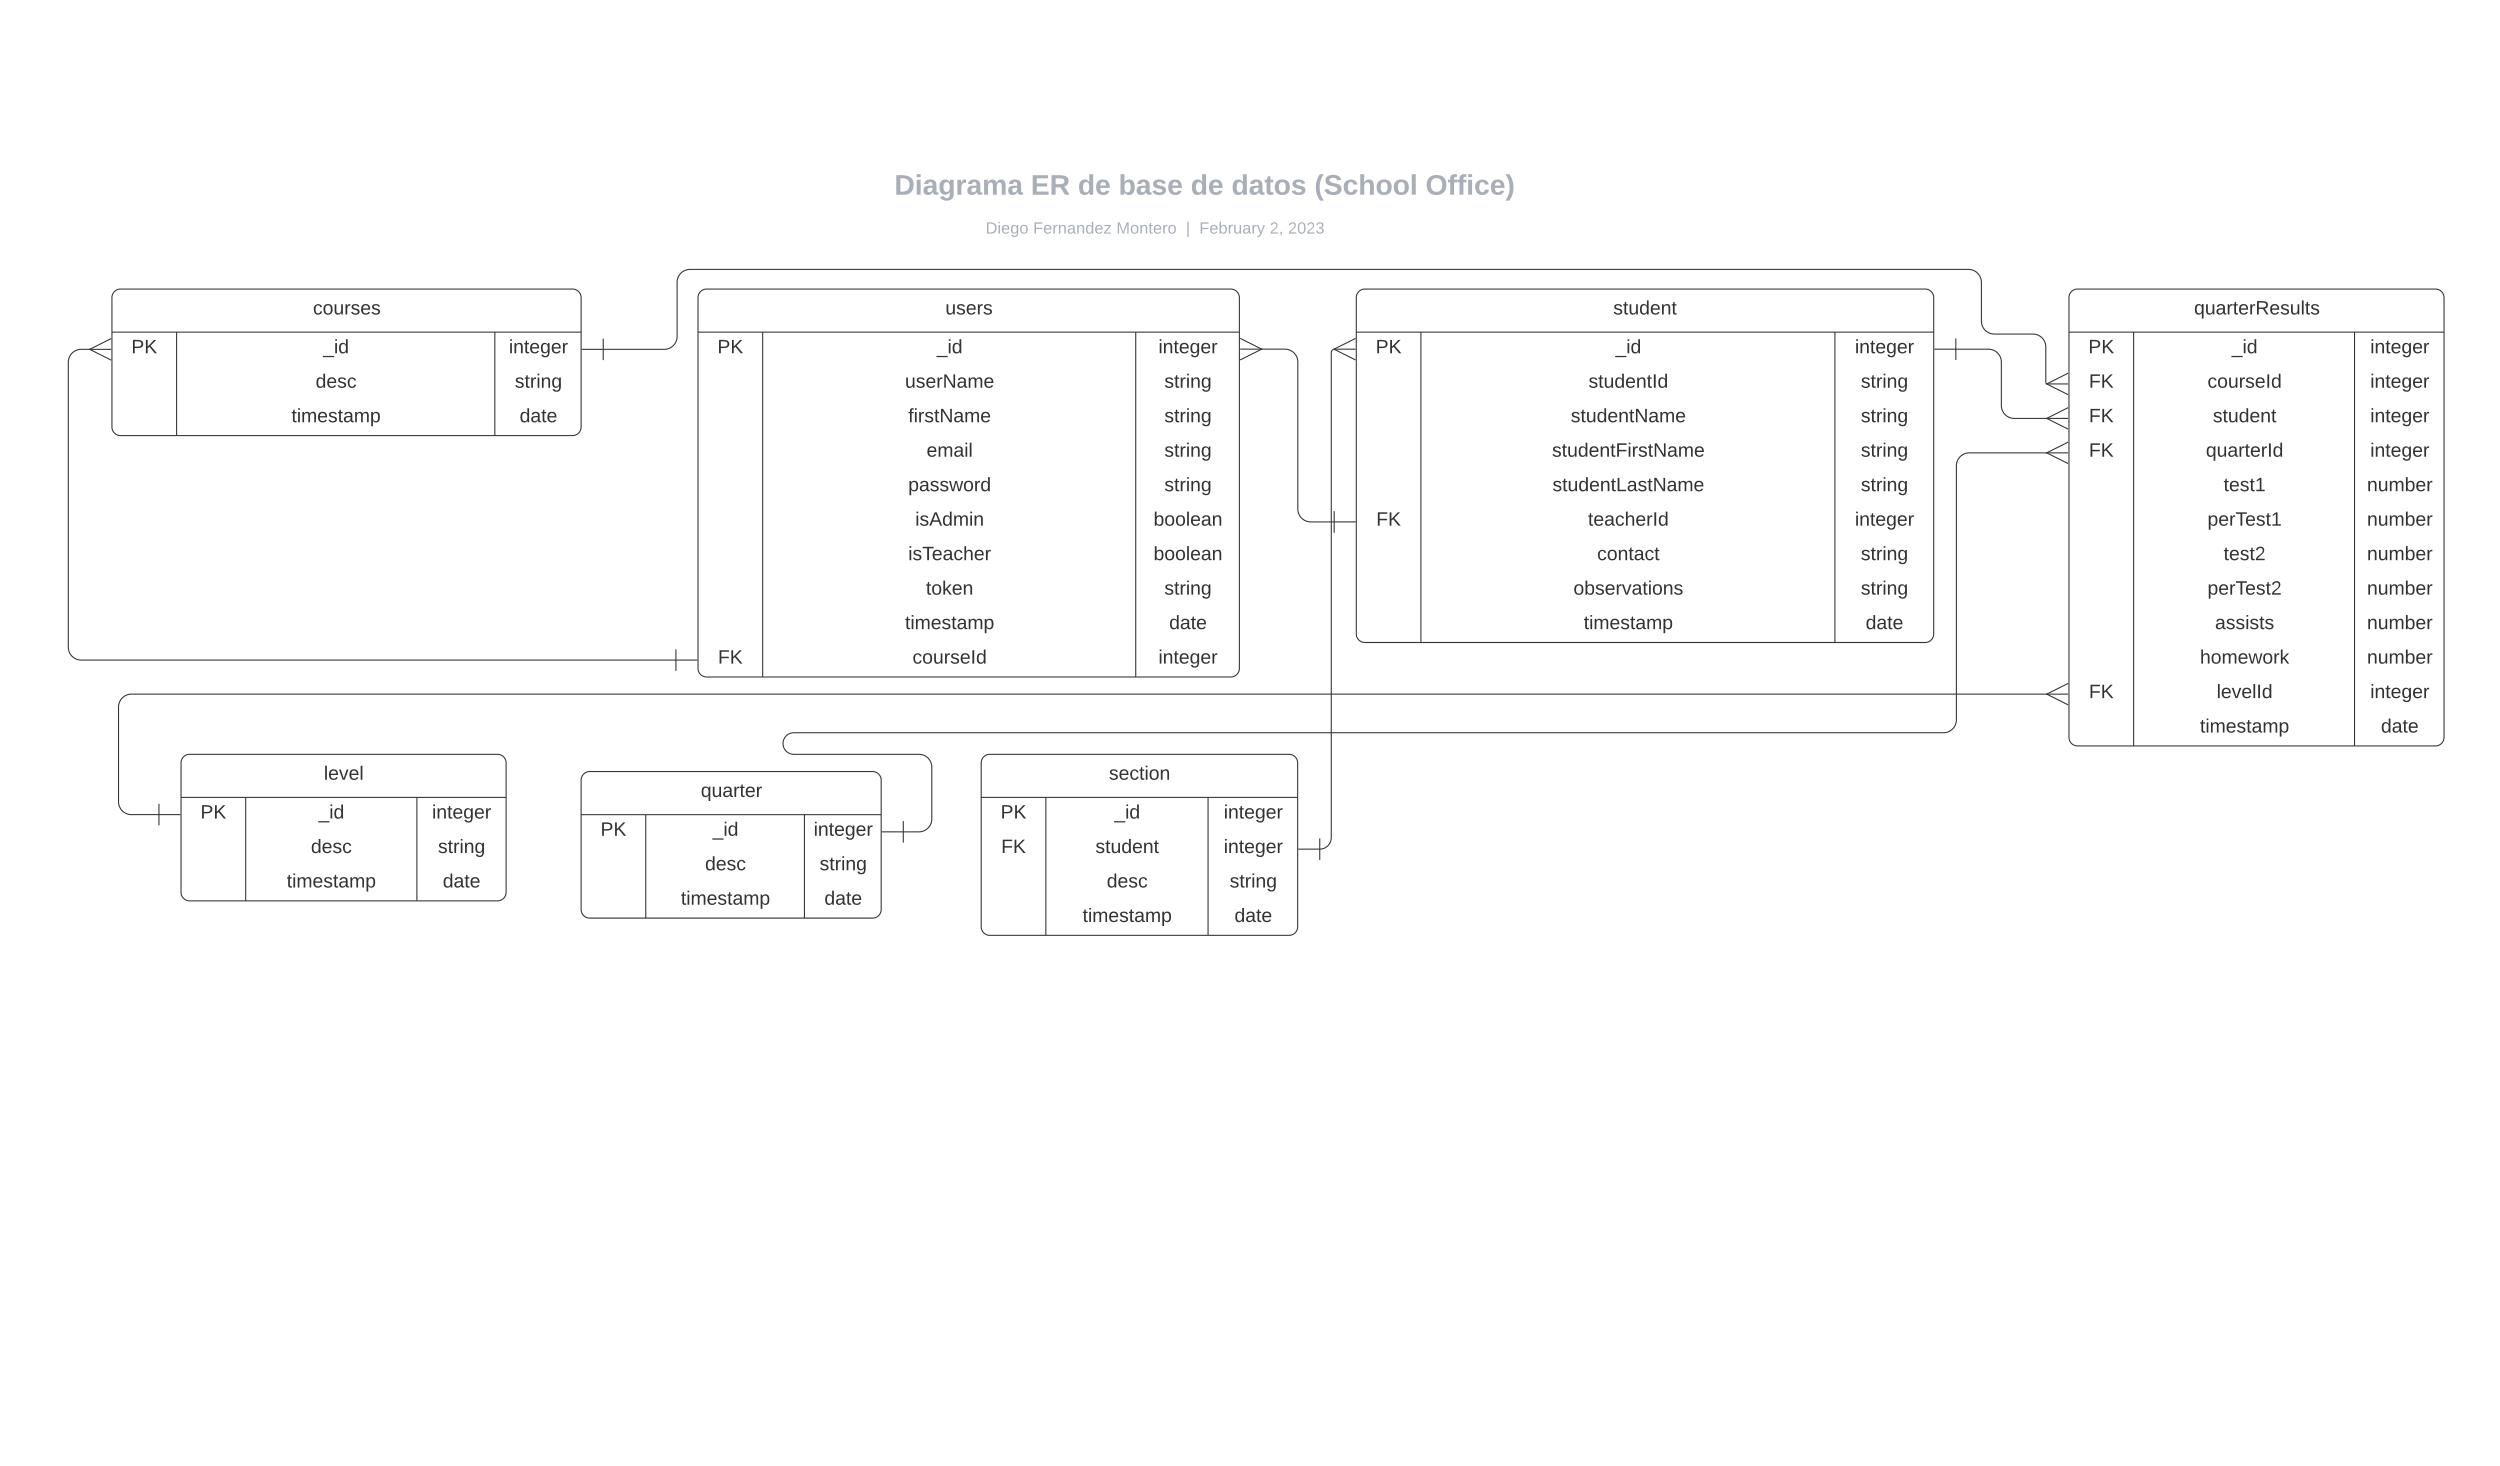 <svg xmlns="http://www.w3.org/2000/svg" xmlns:xlink="http://www.w3.org/1999/xlink" xmlns:lucid="lucid" width="2320" height="1360"><g transform="translate(0 0)" lucid:page-tab-id="0_0"><path d="M0 0h2320v1360H0z" fill="#fff"/><path d="M400.06 68a8 8 0 0 1 8-8H1820.1a8 8 0 0 1 8 8v220.38a8 8 0 0 1-8 8H408.05a8 8 0 0 1-8-8z" stroke="#000" stroke-opacity="0" stroke-width="2" fill="#fff" fill-opacity="0"/><use xlink:href="#a" transform="matrix(1,0,0,1,404.055,64) translate(425.948 116.689)"/><use xlink:href="#b" transform="matrix(1,0,0,1,404.055,64) translate(552.543 116.689)"/><use xlink:href="#c" transform="matrix(1,0,0,1,404.055,64) translate(596.174 116.689)"/><use xlink:href="#d" transform="matrix(1,0,0,1,404.055,64) translate(633.978 116.689)"/><use xlink:href="#c" transform="matrix(1,0,0,1,404.055,64) translate(700.917 116.689)"/><use xlink:href="#e" transform="matrix(1,0,0,1,404.055,64) translate(738.721 116.689)"/><use xlink:href="#f" transform="matrix(1,0,0,1,404.055,64) translate(815.712 116.689)"/><use xlink:href="#g" transform="matrix(1,0,0,1,404.055,64) translate(918.853 116.689)"/><path d="M353.65 168a8 8 0 0 1 8-8h1413.63a8 8 0 0 1 8 8v92.24a8 8 0 0 1-8 8H361.65a8 8 0 0 1-8-8z" stroke="#000" stroke-opacity="0" stroke-width="2" fill="#fff" fill-opacity="0"/><use xlink:href="#h" transform="matrix(1,0,0,1,357.646,164) translate(557.013 52.792)"/><use xlink:href="#i" transform="matrix(1,0,0,1,357.646,164) translate(601.117 52.792)"/><use xlink:href="#j" transform="matrix(1,0,0,1,357.646,164) translate(678.364 52.792)"/><use xlink:href="#k" transform="matrix(1,0,0,1,357.646,164) translate(742.863 52.792)"/><use xlink:href="#l" transform="matrix(1,0,0,1,357.646,164) translate(755.313 52.792)"/><use xlink:href="#m" transform="matrix(1,0,0,1,357.646,164) translate(820.619 52.792)"/><use xlink:href="#n" transform="matrix(1,0,0,1,357.646,164) translate(837.615 52.792)"/><path d="M647.76 276.24a8 8 0 0 1 8-8h486.38a8 8 0 0 1 8 8v344a8 8 0 0 1-8 8H655.76a8 8 0 0 1-8-8z" fill="#fff"/><path d="M647.76 276.24a8 8 0 0 1 8-8h486.38a8 8 0 0 1 8 8v344a8 8 0 0 1-8 8H655.76a8 8 0 0 1-8-8zM647.76 308.24h502.38M707.76 308.24v320M1053.96 308.24v320" stroke="#333" fill="none"/><use xlink:href="#o" transform="matrix(1,0,0,1,657.757,268.237) translate(219.525 23.6)"/><use xlink:href="#p" transform="matrix(1,0,0,1,652.757,310.737) translate(13 17.1)"/><use xlink:href="#q" transform="matrix(1,0,0,1,712.757,310.737) translate(156.525 17.1)"/><use xlink:href="#r" transform="matrix(1,0,0,1,1058.96,310.737) translate(16.05 17.1)"/><use xlink:href="#s" transform="matrix(1,0,0,1,712.757,342.737) translate(127.075 17.1)"/><use xlink:href="#t" transform="matrix(1,0,0,1,1058.96,342.737) translate(21.55 17.1)"/><use xlink:href="#u" transform="matrix(1,0,0,1,712.757,374.737) translate(130.1 17.1)"/><use xlink:href="#t" transform="matrix(1,0,0,1,1058.96,374.737) translate(21.55 17.1)"/><use xlink:href="#v" transform="matrix(1,0,0,1,712.757,406.737) translate(147.075 17.1)"/><use xlink:href="#t" transform="matrix(1,0,0,1,1058.96,406.737) translate(21.55 17.1)"/><use xlink:href="#w" transform="matrix(1,0,0,1,712.757,438.737) translate(130.05 17.1)"/><use xlink:href="#t" transform="matrix(1,0,0,1,1058.96,438.737) translate(21.55 17.1)"/><use xlink:href="#x" transform="matrix(1,0,0,1,712.757,470.737) translate(136.575 17.1)"/><use xlink:href="#y" transform="matrix(1,0,0,1,1058.96,470.737) translate(11.525 17.1)"/><use xlink:href="#z" transform="matrix(1,0,0,1,712.757,502.737) translate(130.075 17.1)"/><use xlink:href="#y" transform="matrix(1,0,0,1,1058.96,502.737) translate(11.525 17.1)"/><use xlink:href="#A" transform="matrix(1,0,0,1,712.757,534.737) translate(146.5 17.1)"/><use xlink:href="#t" transform="matrix(1,0,0,1,1058.96,534.737) translate(21.55 17.1)"/><use xlink:href="#B" transform="matrix(1,0,0,1,712.757,566.737) translate(127.075 17.1)"/><use xlink:href="#C" transform="matrix(1,0,0,1,1058.96,566.737) translate(26 17.1)"/><use xlink:href="#D" transform="matrix(1,0,0,1,652.757,598.737) translate(13.525 17.1)"/><use xlink:href="#E" transform="matrix(1,0,0,1,712.757,598.737) translate(134.025 17.1)"/><use xlink:href="#r" transform="matrix(1,0,0,1,1058.96,598.737) translate(16.05 17.1)"/><path d="M103.88 276.24a8 8 0 0 1 8-8h419.4a8 8 0 0 1 8 8v120a8 8 0 0 1-8 8h-419.4a8 8 0 0 1-8-8z" fill="#fff"/><path d="M103.88 276.24a8 8 0 0 1 8-8h419.4a8 8 0 0 1 8 8v120a8 8 0 0 1-8 8h-419.4a8 8 0 0 1-8-8zM103.88 308.24h435.4M163.88 308.24v96M459.2 308.24v96" stroke="#333" fill="none"/><use xlink:href="#F" transform="matrix(1,0,0,1,113.88,268.237) translate(176.525 23.6)"/><use xlink:href="#p" transform="matrix(1,0,0,1,108.88,310.737) translate(13 17.1)"/><use xlink:href="#q" transform="matrix(1,0,0,1,168.88,310.737) translate(131.025 17.1)"/><use xlink:href="#r" transform="matrix(1,0,0,1,464.198,310.737) translate(8.05 17.1)"/><use xlink:href="#G" transform="matrix(1,0,0,1,168.88,342.737) translate(124 17.1)"/><use xlink:href="#t" transform="matrix(1,0,0,1,464.198,342.737) translate(13.55 17.1)"/><use xlink:href="#B" transform="matrix(1,0,0,1,168.88,374.737) translate(101.575 17.1)"/><use xlink:href="#C" transform="matrix(1,0,0,1,464.198,374.737) translate(18 17.1)"/><path d="M627.26 612.56H75.38a12 12 0 0 1-12-12V336.2a12 12 0 0 1 12-12h8.6" stroke="#333" fill="none"/><path d="M627.26 602.56v20M647.26 612.56h-20" stroke="#333" fill="#fff"/><path d="M103.16 334.2l-20-10 20-10" stroke="#333" fill="#fff" fill-opacity="0"/><path d="M103.16 324.2h-20" stroke="#333" fill="#fff"/><path d="M1258.62 276.24a8 8 0 0 1 8-8h519.88a8 8 0 0 1 8 8v312a8 8 0 0 1-8 8h-519.88a8 8 0 0 1-8-8z" fill="#fff"/><path d="M1258.62 276.24a8 8 0 0 1 8-8h519.88a8 8 0 0 1 8 8v312a8 8 0 0 1-8 8h-519.88a8 8 0 0 1-8-8zM1258.62 308.24h535.88M1318.62 308.24v288M1702.8 308.24v288" stroke="#333" fill="none"/><use xlink:href="#H" transform="matrix(1,0,0,1,1268.619,268.237) translate(228.5 23.6)"/><use xlink:href="#p" transform="matrix(1,0,0,1,1263.619,310.737) translate(13 17.1)"/><use xlink:href="#q" transform="matrix(1,0,0,1,1323.619,310.737) translate(175.525 17.1)"/><use xlink:href="#r" transform="matrix(1,0,0,1,1707.813,310.737) translate(13.55 17.1)"/><use xlink:href="#I" transform="matrix(1,0,0,1,1323.619,342.737) translate(150.5 17.1)"/><use xlink:href="#t" transform="matrix(1,0,0,1,1707.813,342.737) translate(19.05 17.1)"/><use xlink:href="#J" transform="matrix(1,0,0,1,1323.619,374.737) translate(134.05 17.1)"/><use xlink:href="#t" transform="matrix(1,0,0,1,1707.813,374.737) translate(19.05 17.1)"/><use xlink:href="#K" transform="matrix(1,0,0,1,1323.619,406.737) translate(116.625 17.1)"/><use xlink:href="#t" transform="matrix(1,0,0,1,1707.813,406.737) translate(19.05 17.1)"/><use xlink:href="#L" transform="matrix(1,0,0,1,1323.619,438.737) translate(117.05 17.1)"/><use xlink:href="#t" transform="matrix(1,0,0,1,1707.813,438.737) translate(19.05 17.1)"/><use xlink:href="#D" transform="matrix(1,0,0,1,1263.619,470.737) translate(13.525 17.1)"/><use xlink:href="#M" transform="matrix(1,0,0,1,1323.619,470.737) translate(150.025 17.1)"/><use xlink:href="#r" transform="matrix(1,0,0,1,1707.813,470.737) translate(13.55 17.1)"/><use xlink:href="#N" transform="matrix(1,0,0,1,1323.619,502.737) translate(158.5 17.1)"/><use xlink:href="#t" transform="matrix(1,0,0,1,1707.813,502.737) translate(19.05 17.1)"/><use xlink:href="#O" transform="matrix(1,0,0,1,1323.619,534.737) translate(136.55 17.1)"/><use xlink:href="#t" transform="matrix(1,0,0,1,1707.813,534.737) translate(19.05 17.1)"/><use xlink:href="#B" transform="matrix(1,0,0,1,1323.619,566.737) translate(146.075 17.1)"/><use xlink:href="#C" transform="matrix(1,0,0,1,1707.813,566.737) translate(23.5 17.1)"/><path d="M1238.12 484.33h-21.74a12 12 0 0 1-12-12V336a12 12 0 0 0-12-12h-22.33" stroke="#333" fill="none"/><path d="M1238.12 474.33v20M1258.12 484.33h-20" stroke="#333" fill="#fff"/><path d="M1150.87 314l20 10-20 10" stroke="#333" fill="#fff" fill-opacity="0"/><path d="M1150.87 324h20" stroke="#333" fill="#fff"/><path d="M168 708a8 8 0 0 1 8-8h285.67a8 8 0 0 1 8 8v120a8 8 0 0 1-8 8H176a8 8 0 0 1-8-8z" fill="#fff"/><path d="M168 708a8 8 0 0 1 8-8h285.67a8 8 0 0 1 8 8v120a8 8 0 0 1-8 8H176a8 8 0 0 1-8-8zM168 740h301.67M228 740v96M386.88 740v96" stroke="#333" fill="none"/><use xlink:href="#P" transform="matrix(1,0,0,1,178.011,700) translate(122.55 23.6)"/><use xlink:href="#p" transform="matrix(1,0,0,1,173.011,742.5) translate(13 17.1)"/><use xlink:href="#q" transform="matrix(1,0,0,1,233.011,742.5) translate(62.525 17.1)"/><use xlink:href="#r" transform="matrix(1,0,0,1,391.88,742.5) translate(9.05 17.1)"/><use xlink:href="#G" transform="matrix(1,0,0,1,233.011,774.5) translate(55.5 17.1)"/><use xlink:href="#t" transform="matrix(1,0,0,1,391.88,774.5) translate(14.55 17.1)"/><use xlink:href="#B" transform="matrix(1,0,0,1,233.011,806.5) translate(33.075 17.1)"/><use xlink:href="#C" transform="matrix(1,0,0,1,391.88,806.5) translate(19 17.1)"/><path d="M539.28 724a8 8 0 0 1 8-8h262.46a8 8 0 0 1 8 8v120a8 8 0 0 1-8 8H547.28a8 8 0 0 1-8-8z" fill="#fff"/><path d="M539.28 724a8 8 0 0 1 8-8h262.46a8 8 0 0 1 8 8v120a8 8 0 0 1-8 8H547.28a8 8 0 0 1-8-8zM539.28 756h278.46M599.28 756v96M746.52 756v96" stroke="#333" fill="none"/><use xlink:href="#Q" transform="matrix(1,0,0,1,549.282,716) translate(101.05 23.6)"/><use xlink:href="#p" transform="matrix(1,0,0,1,544.282,758.5) translate(13 17.1)"/><use xlink:href="#q" transform="matrix(1,0,0,1,604.282,758.5) translate(57.025 17.1)"/><use xlink:href="#r" transform="matrix(1,0,0,1,751.519,758.5) translate(3.55 17.1)"/><use xlink:href="#G" transform="matrix(1,0,0,1,604.282,790.5) translate(50 17.1)"/><use xlink:href="#t" transform="matrix(1,0,0,1,751.519,790.5) translate(9.05 17.1)"/><use xlink:href="#B" transform="matrix(1,0,0,1,604.282,822.5) translate(27.575 17.1)"/><use xlink:href="#C" transform="matrix(1,0,0,1,751.519,822.5) translate(13.5 17.1)"/><path d="M1920 276.24a8 8 0 0 1 8-8h332.07a8 8 0 0 1 8 8v408a8 8 0 0 1-8 8H1928a8 8 0 0 1-8-8z" fill="#fff"/><path d="M1920 276.24a8 8 0 0 1 8-8h332.07a8 8 0 0 1 8 8v408a8 8 0 0 1-8 8H1928a8 8 0 0 1-8-8zM1920 308.24h348.07M1980 308.24v384M2185 308.24v384" stroke="#333" fill="none"/><use xlink:href="#R" transform="matrix(1,0,0,1,1930,268.237) translate(106.1 23.6)"/><use xlink:href="#p" transform="matrix(1,0,0,1,1925,310.737) translate(13 17.1)"/><use xlink:href="#q" transform="matrix(1,0,0,1,1985,310.737) translate(86.025 17.1)"/><use xlink:href="#r" transform="matrix(1,0,0,1,2190.015,310.737) translate(9.55 17.1)"/><use xlink:href="#D" transform="matrix(1,0,0,1,1925,342.737) translate(13.525 17.1)"/><use xlink:href="#E" transform="matrix(1,0,0,1,1985,342.737) translate(63.525 17.1)"/><use xlink:href="#r" transform="matrix(1,0,0,1,2190.015,342.737) translate(9.55 17.1)"/><use xlink:href="#D" transform="matrix(1,0,0,1,1925,374.737) translate(13.525 17.1)"/><use xlink:href="#H" transform="matrix(1,0,0,1,1985,374.737) translate(68.5 17.1)"/><use xlink:href="#r" transform="matrix(1,0,0,1,2190.015,374.737) translate(9.55 17.1)"/><use xlink:href="#D" transform="matrix(1,0,0,1,1925,406.737) translate(13.525 17.1)"/><use xlink:href="#S" transform="matrix(1,0,0,1,1985,406.737) translate(62.05 17.1)"/><use xlink:href="#r" transform="matrix(1,0,0,1,2190.015,406.737) translate(9.55 17.1)"/><use xlink:href="#T" transform="matrix(1,0,0,1,1985,438.737) translate(78.5 17.1)"/><use xlink:href="#U" transform="matrix(1,0,0,1,2190.015,438.737) translate(6.55 17.1)"/><use xlink:href="#V" transform="matrix(1,0,0,1,1985,470.737) translate(63.55 17.1)"/><use xlink:href="#U" transform="matrix(1,0,0,1,2190.015,470.737) translate(6.55 17.1)"/><use xlink:href="#W" transform="matrix(1,0,0,1,1985,502.737) translate(78.5 17.1)"/><use xlink:href="#U" transform="matrix(1,0,0,1,2190.015,502.737) translate(6.55 17.1)"/><use xlink:href="#X" transform="matrix(1,0,0,1,1985,534.737) translate(63.55 17.1)"/><use xlink:href="#U" transform="matrix(1,0,0,1,2190.015,534.737) translate(6.55 17.1)"/><use xlink:href="#Y" transform="matrix(1,0,0,1,1985,566.737) translate(70.525 17.1)"/><use xlink:href="#U" transform="matrix(1,0,0,1,2190.015,566.737) translate(6.55 17.1)"/><use xlink:href="#Z" transform="matrix(1,0,0,1,1985,598.737) translate(56.575 17.1)"/><use xlink:href="#U" transform="matrix(1,0,0,1,2190.015,598.737) translate(6.55 17.1)"/><use xlink:href="#D" transform="matrix(1,0,0,1,1925,630.737) translate(13.525 17.1)"/><use xlink:href="#aa" transform="matrix(1,0,0,1,1985,630.737) translate(72.05 17.1)"/><use xlink:href="#r" transform="matrix(1,0,0,1,2190.015,630.737) translate(9.55 17.1)"/><use xlink:href="#B" transform="matrix(1,0,0,1,1985,662.737) translate(56.575 17.1)"/><use xlink:href="#C" transform="matrix(1,0,0,1,2190.015,662.737) translate(19.5 17.1)"/><path d="M1815 324.04h30.25a12 12 0 0 1 12 12v40.24a12 12 0 0 0 12 12h30.84" stroke="#333" fill="none"/><path d="M1815 334.04v-20M1795 324.04h20" stroke="#333" fill="#fff"/><path d="M1919.28 398.28l-20-10 20-10" stroke="#333" fill="#fff" fill-opacity="0"/><path d="M1919.28 388.28h-20" stroke="#333" fill="#fff"/><path d="M1900.1 644.16H122a12 12 0 0 0-12 12v87.8a12 12 0 0 0 12 12h25.5" stroke="#333" fill="none"/><path d="M1919.28 654.16l-20-10 20-10" stroke="#333" fill="#fff" fill-opacity="0"/><path d="M1919.28 644.16h-20M147.5 745.96v20M167.5 755.96h-20" stroke="#333" fill="#fff"/><path d="M1900.1 420.26h-72.57a12 12 0 0 0-12 12V668a12 12 0 0 1-12 12H736.66a10 10 0 0 0-10 10 10 10 0 0 0 10 10h116.06a12 12 0 0 1 12 12v47.96a12 12 0 0 1-12 12h-14.5" stroke="#333" fill="none"/><path d="M1919.28 430.26l-20-10 20-10" stroke="#333" fill="#fff" fill-opacity="0"/><path d="M1919.28 420.26h-20M838.24 781.96v-20M818.24 771.96h20" stroke="#333" fill="#fff"/><path d="M1900.1 356.3a1.6 1.6 0 0 1-1.6-1.6V322a12 12 0 0 0-12-12h-35.77a12 12 0 0 1-12-12v-36a12 12 0 0 0-12-12H640.36a12 12 0 0 0-12 12v50.2a12 12 0 0 1-12 12h-56.58" stroke="#333" fill="none"/><path d="M1919.28 366.3l-20-10 20-10" stroke="#333" fill="#fff" fill-opacity="0"/><path d="M1919.28 356.3h-20M559.78 334.2v-20M539.78 324.2h20" stroke="#333" fill="#fff"/><path d="M910.55 708a8 8 0 0 1 8-8h277.68a8 8 0 0 1 8 8v152a8 8 0 0 1-8 8H918.55a8 8 0 0 1-8-8z" fill="#fff"/><path d="M910.55 708a8 8 0 0 1 8-8h277.68a8 8 0 0 1 8 8v152a8 8 0 0 1-8 8H918.55a8 8 0 0 1-8-8zM910.55 740h293.68M970.55 740v128M1121.08 740v128" stroke="#333" fill="none"/><use xlink:href="#ab" transform="matrix(1,0,0,1,920.552,700) translate(108.525 23.6)"/><use xlink:href="#p" transform="matrix(1,0,0,1,915.552,742.5) translate(13 17.1)"/><use xlink:href="#q" transform="matrix(1,0,0,1,975.552,742.5) translate(58.525 17.1)"/><use xlink:href="#r" transform="matrix(1,0,0,1,1126.083,742.5) translate(9.55 17.1)"/><g><use xlink:href="#D" transform="matrix(1,0,0,1,915.552,774.5) translate(13.525 17.1)"/></g><g><use xlink:href="#H" transform="matrix(1,0,0,1,975.552,774.5) translate(41 17.1)"/></g><g><use xlink:href="#r" transform="matrix(1,0,0,1,1126.083,774.5) translate(9.55 17.1)"/></g><g><use xlink:href="#G" transform="matrix(1,0,0,1,975.552,806.5) translate(51.5 17.1)"/></g><g><use xlink:href="#t" transform="matrix(1,0,0,1,1126.083,806.5) translate(15.05 17.1)"/></g><g><use xlink:href="#B" transform="matrix(1,0,0,1,975.552,838.5) translate(29.075 17.1)"/></g><g><use xlink:href="#C" transform="matrix(1,0,0,1,1126.083,838.5) translate(19.5 17.1)"/></g><path d="M1224.73 788a10.7 10.7 0 0 0 10.68-10.67v-450a3.3 3.3 0 0 1 3.3-3.3" stroke="#333" fill="none"/><path d="M1224.73 798v-20M1204.73 788h20" stroke="#333" fill="#fff"/><path d="M1257.9 334.04l-20-10 20-10" stroke="#333" fill="#fff" fill-opacity="0"/><path d="M1257.9 324.04h-20" stroke="#333" fill="#fff"/><defs><path fill="#a9afb8" d="M24-248c120-7 223 5 221 122C244-46 201 0 124 0H24v-248zM76-40c74 7 117-18 117-86 0-67-45-88-117-82v168" id="ac"/><path fill="#a9afb8" d="M25-224v-37h50v37H25zM25 0v-190h50V0H25" id="ad"/><path fill="#a9afb8" d="M133-34C117-15 103 5 69 4 32 3 11-16 11-54c-1-60 55-63 116-61 1-26-3-47-28-47-18 1-26 9-28 27l-52-2c7-38 36-58 82-57s74 22 75 68l1 82c-1 14 12 18 25 15v27c-30 8-71 5-69-32zm-48 3c29 0 43-24 42-57-32 0-66-3-65 30 0 17 8 27 23 27" id="ae"/><path fill="#a9afb8" d="M195-6C206 82 75 100 31 46c-4-6-6-13-8-21l49-6c3 16 16 24 34 25 40 0 42-37 40-79-11 22-30 35-61 35-53 0-70-43-70-97 0-56 18-96 73-97 30 0 46 14 59 34l2-30h47zm-90-29c32 0 41-27 41-63 0-35-9-62-40-62-32 0-39 29-40 63 0 36 9 62 39 62" id="af"/><path fill="#a9afb8" d="M135-150c-39-12-60 13-60 57V0H25l-1-190h47c2 13-1 29 3 40 6-28 27-53 61-41v41" id="ag"/><path fill="#a9afb8" d="M220-157c-53 9-28 100-34 157h-49v-107c1-27-5-49-29-50C55-147 81-57 75 0H25l-1-190h47c2 12-1 28 3 38 10-53 101-56 108 0 13-22 24-43 59-42 82 1 51 116 57 194h-49v-107c-1-25-5-48-29-50" id="ah"/><g id="a"><use transform="matrix(0.073,0,0,0.073,0,0)" xlink:href="#ac"/><use transform="matrix(0.073,0,0,0.073,18.865,0)" xlink:href="#ad"/><use transform="matrix(0.073,0,0,0.073,26.149,0)" xlink:href="#ae"/><use transform="matrix(0.073,0,0,0.073,40.717,0)" xlink:href="#af"/><use transform="matrix(0.073,0,0,0.073,56.669,0)" xlink:href="#ag"/><use transform="matrix(0.073,0,0,0.073,66.867,0)" xlink:href="#ae"/><use transform="matrix(0.073,0,0,0.073,81.435,0)" xlink:href="#ah"/><use transform="matrix(0.073,0,0,0.073,104.743,0)" xlink:href="#ae"/></g><path fill="#a9afb8" d="M24 0v-248h195v40H76v63h132v40H76v65h150V0H24" id="ai"/><path fill="#a9afb8" d="M240-174c0 40-23 61-54 70L253 0h-59l-57-94H76V0H24v-248c93 4 217-23 216 74zM76-134c48-2 112 12 112-38 0-48-66-32-112-35v73" id="aj"/><g id="b"><use transform="matrix(0.073,0,0,0.073,0,0)" xlink:href="#ai"/><use transform="matrix(0.073,0,0,0.073,17.481,0)" xlink:href="#aj"/></g><path fill="#a9afb8" d="M88-194c31-1 46 15 58 34l-1-101h50l1 261h-48c-2-10 0-23-3-31C134-8 116 4 84 4 32 4 16-41 15-95c0-56 19-97 73-99zm17 164c33 0 40-30 41-66 1-37-9-64-41-64s-38 30-39 65c0 43 13 65 39 65" id="ak"/><path fill="#a9afb8" d="M185-48c-13 30-37 53-82 52C43 2 14-33 14-96s30-98 90-98c62 0 83 45 84 108H66c0 31 8 55 39 56 18 0 30-7 34-22zm-45-69c5-46-57-63-70-21-2 6-4 13-4 21h74" id="al"/><g id="c"><use transform="matrix(0.073,0,0,0.073,0,0)" xlink:href="#ak"/><use transform="matrix(0.073,0,0,0.073,15.952,0)" xlink:href="#al"/></g><path fill="#a9afb8" d="M135-194c52 0 70 43 70 98 0 56-19 99-73 100-30 1-46-15-58-35L72 0H24l1-261h50v104c11-23 29-37 60-37zM114-30c31 0 40-27 40-66 0-37-7-63-39-63s-41 28-41 65c0 36 8 64 40 64" id="am"/><path fill="#a9afb8" d="M137-138c1-29-70-34-71-4 15 46 118 7 119 86 1 83-164 76-172 9l43-7c4 19 20 25 44 25 33 8 57-30 24-41C81-84 22-81 20-136c-2-80 154-74 161-7" id="an"/><g id="d"><use transform="matrix(0.073,0,0,0.073,0,0)" xlink:href="#am"/><use transform="matrix(0.073,0,0,0.073,15.952,0)" xlink:href="#ae"/><use transform="matrix(0.073,0,0,0.073,30.52,0)" xlink:href="#an"/><use transform="matrix(0.073,0,0,0.073,45.088,0)" xlink:href="#al"/></g><path fill="#a9afb8" d="M115-3C79 11 28 4 28-45v-112H4v-33h27l15-45h31v45h36v33H77v99c-1 23 16 31 38 25v30" id="ao"/><path fill="#a9afb8" d="M110-194c64 0 96 36 96 99 0 64-35 99-97 99-61 0-95-36-95-99 0-62 34-99 96-99zm-1 164c35 0 45-28 45-65 0-40-10-65-43-65-34 0-45 26-45 65 0 36 10 65 43 65" id="ap"/><g id="e"><use transform="matrix(0.073,0,0,0.073,0,0)" xlink:href="#ak"/><use transform="matrix(0.073,0,0,0.073,15.952,0)" xlink:href="#ae"/><use transform="matrix(0.073,0,0,0.073,30.52,0)" xlink:href="#ao"/><use transform="matrix(0.073,0,0,0.073,39.188,0)" xlink:href="#ap"/><use transform="matrix(0.073,0,0,0.073,55.14,0)" xlink:href="#an"/></g><path fill="#a9afb8" d="M67-93c0 74 22 123 53 168H70C40 30 18-18 18-93s22-123 52-168h50c-32 44-53 94-53 168" id="aq"/><path fill="#a9afb8" d="M169-182c-1-43-94-46-97-3 18 66 151 10 154 114 3 95-165 93-204 36-6-8-10-19-12-30l50-8c3 46 112 56 116 5-17-69-150-10-154-114-4-87 153-88 188-35 5 8 8 18 10 28" id="ar"/><path fill="#a9afb8" d="M190-63c-7 42-38 67-86 67-59 0-84-38-90-98-12-110 154-137 174-36l-49 2c-2-19-15-32-35-32-30 0-35 28-38 64-6 74 65 87 74 30" id="as"/><path fill="#a9afb8" d="M114-157C55-157 80-60 75 0H25v-261h50l-1 109c12-26 28-41 61-42 86-1 58 113 63 194h-50c-7-57 23-157-34-157" id="at"/><path fill="#a9afb8" d="M25 0v-261h50V0H25" id="au"/><g id="f"><use transform="matrix(0.073,0,0,0.073,0,0)" xlink:href="#aq"/><use transform="matrix(0.073,0,0,0.073,8.668,0)" xlink:href="#ar"/><use transform="matrix(0.073,0,0,0.073,26.149,0)" xlink:href="#as"/><use transform="matrix(0.073,0,0,0.073,40.717,0)" xlink:href="#at"/><use transform="matrix(0.073,0,0,0.073,56.669,0)" xlink:href="#ap"/><use transform="matrix(0.073,0,0,0.073,72.621,0)" xlink:href="#ap"/><use transform="matrix(0.073,0,0,0.073,88.573,0)" xlink:href="#au"/></g><path fill="#a9afb8" d="M140-251c80 0 125 45 125 126S219 4 139 4C58 4 15-44 15-125s44-126 125-126zm-1 214c52 0 73-35 73-88 0-50-21-86-72-86-52 0-73 35-73 86s22 88 72 88" id="av"/><path fill="#a9afb8" d="M121-226c-27-7-43 5-38 36h38v33H83V0H34v-157H6v-33h28c-9-59 32-81 87-68v32" id="aw"/><path fill="#a9afb8" d="M102-93c0 74-22 123-52 168H0C30 29 54-18 53-93c0-74-22-123-53-168h50c30 45 52 94 52 168" id="ax"/><g id="g"><use transform="matrix(0.073,0,0,0.073,0,0)" xlink:href="#av"/><use transform="matrix(0.073,0,0,0.073,20.395,0)" xlink:href="#aw"/><use transform="matrix(0.073,0,0,0.073,29.063,0)" xlink:href="#aw"/><use transform="matrix(0.073,0,0,0.073,37.731,0)" xlink:href="#ad"/><use transform="matrix(0.073,0,0,0.073,45.015,0)" xlink:href="#as"/><use transform="matrix(0.073,0,0,0.073,59.583,0)" xlink:href="#al"/><use transform="matrix(0.073,0,0,0.073,74.151,0)" xlink:href="#ax"/></g><path fill="#a9afb8" d="M30-248c118-7 216 8 213 122C240-48 200 0 122 0H30v-248zM63-27c89 8 146-16 146-99s-60-101-146-95v194" id="ay"/><path fill="#a9afb8" d="M24-231v-30h32v30H24zM24 0v-190h32V0H24" id="az"/><path fill="#a9afb8" d="M100-194c63 0 86 42 84 106H49c0 40 14 67 53 68 26 1 43-12 49-29l28 8c-11 28-37 45-77 45C44 4 14-33 15-96c1-61 26-98 85-98zm52 81c6-60-76-77-97-28-3 7-6 17-6 28h103" id="aA"/><path fill="#a9afb8" d="M177-190C167-65 218 103 67 71c-23-6-38-20-44-43l32-5c15 47 100 32 89-28v-30C133-14 115 1 83 1 29 1 15-40 15-95c0-56 16-97 71-98 29-1 48 16 59 35 1-10 0-23 2-32h30zM94-22c36 0 50-32 50-73 0-42-14-75-50-75-39 0-46 34-46 75s6 73 46 73" id="aB"/><path fill="#a9afb8" d="M100-194c62-1 85 37 85 99 1 63-27 99-86 99S16-35 15-95c0-66 28-99 85-99zM99-20c44 1 53-31 53-75 0-43-8-75-51-75s-53 32-53 75 10 74 51 75" id="aC"/><g id="h"><use transform="matrix(0.042,0,0,0.042,0,0)" xlink:href="#ay"/><use transform="matrix(0.042,0,0,0.042,11.005,0)" xlink:href="#az"/><use transform="matrix(0.042,0,0,0.042,14.362,0)" xlink:href="#aA"/><use transform="matrix(0.042,0,0,0.042,22.859,0)" xlink:href="#aB"/><use transform="matrix(0.042,0,0,0.042,31.357,0)" xlink:href="#aC"/></g><path fill="#a9afb8" d="M63-220v92h138v28H63V0H30v-248h175v28H63" id="aD"/><path fill="#a9afb8" d="M114-163C36-179 61-72 57 0H25l-1-190h30c1 12-1 29 2 39 6-27 23-49 58-41v29" id="aE"/><path fill="#a9afb8" d="M117-194c89-4 53 116 60 194h-32v-121c0-31-8-49-39-48C34-167 62-67 57 0H25l-1-190h30c1 10-1 24 2 32 11-22 29-35 61-36" id="aF"/><path fill="#a9afb8" d="M141-36C126-15 110 5 73 4 37 3 15-17 15-53c-1-64 63-63 125-63 3-35-9-54-41-54-24 1-41 7-42 31l-33-3c5-37 33-52 76-52 45 0 72 20 72 64v82c-1 20 7 32 28 27v20c-31 9-61-2-59-35zM48-53c0 20 12 33 32 33 41-3 63-29 60-74-43 2-92-5-92 41" id="aG"/><path fill="#a9afb8" d="M85-194c31 0 48 13 60 33l-1-100h32l1 261h-30c-2-10 0-23-3-31C134-8 116 4 85 4 32 4 16-35 15-94c0-66 23-100 70-100zm9 24c-40 0-46 34-46 75 0 40 6 74 45 74 42 0 51-32 51-76 0-42-9-74-50-73" id="aH"/><path fill="#a9afb8" d="M9 0v-24l116-142H16v-24h144v24L44-24h123V0H9" id="aI"/><g id="i"><use transform="matrix(0.042,0,0,0.042,0,0)" xlink:href="#aD"/><use transform="matrix(0.042,0,0,0.042,9.305,0)" xlink:href="#aA"/><use transform="matrix(0.042,0,0,0.042,17.803,0)" xlink:href="#aE"/><use transform="matrix(0.042,0,0,0.042,22.859,0)" xlink:href="#aF"/><use transform="matrix(0.042,0,0,0.042,31.357,0)" xlink:href="#aG"/><use transform="matrix(0.042,0,0,0.042,39.855,0)" xlink:href="#aF"/><use transform="matrix(0.042,0,0,0.042,48.353,0)" xlink:href="#aH"/><use transform="matrix(0.042,0,0,0.042,56.851,0)" xlink:href="#aA"/><use transform="matrix(0.042,0,0,0.042,65.349,0)" xlink:href="#aI"/></g><path fill="#a9afb8" d="M240 0l2-218c-23 76-54 145-80 218h-23L58-218 59 0H30v-248h44l77 211c21-75 51-140 76-211h43V0h-30" id="aJ"/><path fill="#a9afb8" d="M59-47c-2 24 18 29 38 22v24C64 9 27 4 27-40v-127H5v-23h24l9-43h21v43h35v23H59v120" id="aK"/><g id="j"><use transform="matrix(0.042,0,0,0.042,0,0)" xlink:href="#aJ"/><use transform="matrix(0.042,0,0,0.042,12.704,0)" xlink:href="#aC"/><use transform="matrix(0.042,0,0,0.042,21.202,0)" xlink:href="#aF"/><use transform="matrix(0.042,0,0,0.042,29.7,0)" xlink:href="#aK"/><use transform="matrix(0.042,0,0,0.042,33.949,0)" xlink:href="#aA"/><use transform="matrix(0.042,0,0,0.042,42.447,0)" xlink:href="#aE"/><use transform="matrix(0.042,0,0,0.042,47.503,0)" xlink:href="#aC"/></g><path fill="#a9afb8" d="M32 76v-337h29V76H32" id="aL"/><use transform="matrix(0.042,0,0,0.042,0,0)" xlink:href="#aL" id="k"/><path fill="#a9afb8" d="M115-194c53 0 69 39 70 98 0 66-23 100-70 100C84 3 66-7 56-30L54 0H23l1-261h32v101c10-23 28-34 59-34zm-8 174c40 0 45-34 45-75 0-40-5-75-45-74-42 0-51 32-51 76 0 43 10 73 51 73" id="aM"/><path fill="#a9afb8" d="M84 4C-5 8 30-112 23-190h32v120c0 31 7 50 39 49 72-2 45-101 50-169h31l1 190h-30c-1-10 1-25-2-33-11 22-28 36-60 37" id="aN"/><path fill="#a9afb8" d="M179-190L93 31C79 59 56 82 12 73V49c39 6 53-20 64-50L1-190h34L92-34l54-156h33" id="aO"/><g id="l"><use transform="matrix(0.042,0,0,0.042,0,0)" xlink:href="#aD"/><use transform="matrix(0.042,0,0,0.042,9.305,0)" xlink:href="#aA"/><use transform="matrix(0.042,0,0,0.042,17.803,0)" xlink:href="#aM"/><use transform="matrix(0.042,0,0,0.042,26.301,0)" xlink:href="#aE"/><use transform="matrix(0.042,0,0,0.042,31.357,0)" xlink:href="#aN"/><use transform="matrix(0.042,0,0,0.042,39.855,0)" xlink:href="#aG"/><use transform="matrix(0.042,0,0,0.042,48.353,0)" xlink:href="#aE"/><use transform="matrix(0.042,0,0,0.042,53.41,0)" xlink:href="#aO"/></g><path fill="#a9afb8" d="M101-251c82-7 93 87 43 132L82-64C71-53 59-42 53-27h129V0H18c2-99 128-94 128-182 0-28-16-43-45-43s-46 15-49 41l-32-3c6-41 34-60 81-64" id="aP"/><path fill="#a9afb8" d="M68-38c1 34 0 65-14 84H32c9-13 17-26 17-46H33v-38h35" id="aQ"/><g id="m"><use transform="matrix(0.042,0,0,0.042,0,0)" xlink:href="#aP"/><use transform="matrix(0.042,0,0,0.042,8.498,0)" xlink:href="#aQ"/></g><path fill="#a9afb8" d="M101-251c68 0 85 55 85 127S166 4 100 4C33 4 14-52 14-124c0-73 17-127 87-127zm-1 229c47 0 54-49 54-102s-4-102-53-102c-51 0-55 48-55 102 0 53 5 102 54 102" id="aR"/><path fill="#a9afb8" d="M126-127c33 6 58 20 58 59 0 88-139 92-164 29-3-8-5-16-6-25l32-3c6 27 21 44 54 44 32 0 52-15 52-46 0-38-36-46-79-43v-28c39 1 72-4 72-42 0-27-17-43-46-43-28 0-47 15-49 41l-32-3c6-42 35-63 81-64 48-1 79 21 79 65 0 36-21 52-52 59" id="aS"/><g id="n"><use transform="matrix(0.042,0,0,0.042,0,0)" xlink:href="#aP"/><use transform="matrix(0.042,0,0,0.042,8.498,0)" xlink:href="#aR"/><use transform="matrix(0.042,0,0,0.042,16.996,0)" xlink:href="#aP"/><use transform="matrix(0.042,0,0,0.042,25.494,0)" xlink:href="#aS"/></g><path fill="#333" d="M84 4C-5 8 30-112 23-190h32v120c0 31 7 50 39 49 72-2 45-101 50-169h31l1 190h-30c-1-10 1-25-2-33-11 22-28 36-60 37" id="aT"/><path fill="#333" d="M135-143c-3-34-86-38-87 0 15 53 115 12 119 90S17 21 10-45l28-5c4 36 97 45 98 0-10-56-113-15-118-90-4-57 82-63 122-42 12 7 21 19 24 35" id="aU"/><path fill="#333" d="M100-194c63 0 86 42 84 106H49c0 40 14 67 53 68 26 1 43-12 49-29l28 8c-11 28-37 45-77 45C44 4 14-33 15-96c1-61 26-98 85-98zm52 81c6-60-76-77-97-28-3 7-6 17-6 28h103" id="aV"/><path fill="#333" d="M114-163C36-179 61-72 57 0H25l-1-190h30c1 12-1 29 2 39 6-27 23-49 58-41v29" id="aW"/><g id="o"><use transform="matrix(0.05,0,0,0.05,0,0)" xlink:href="#aT"/><use transform="matrix(0.05,0,0,0.05,10,0)" xlink:href="#aU"/><use transform="matrix(0.05,0,0,0.05,19,0)" xlink:href="#aV"/><use transform="matrix(0.05,0,0,0.05,29,0)" xlink:href="#aW"/><use transform="matrix(0.05,0,0,0.05,34.95,0)" xlink:href="#aU"/></g><path fill="#333" d="M30-248c87 1 191-15 191 75 0 78-77 80-158 76V0H30v-248zm33 125c57 0 124 11 124-50 0-59-68-47-124-48v98" id="aX"/><path fill="#333" d="M194 0L95-120 63-95V0H30v-248h33v124l119-124h40L117-140 236 0h-42" id="aY"/><g id="p"><use transform="matrix(0.05,0,0,0.05,0,0)" xlink:href="#aX"/><use transform="matrix(0.05,0,0,0.05,12,0)" xlink:href="#aY"/></g><path fill="#333" d="M-5 72V49h209v23H-5" id="aZ"/><path fill="#333" d="M24-231v-30h32v30H24zM24 0v-190h32V0H24" id="ba"/><path fill="#333" d="M85-194c31 0 48 13 60 33l-1-100h32l1 261h-30c-2-10 0-23-3-31C134-8 116 4 85 4 32 4 16-35 15-94c0-66 23-100 70-100zm9 24c-40 0-46 34-46 75 0 40 6 74 45 74 42 0 51-32 51-76 0-42-9-74-50-73" id="bb"/><g id="q"><use transform="matrix(0.05,0,0,0.05,0,0)" xlink:href="#aZ"/><use transform="matrix(0.05,0,0,0.05,10,0)" xlink:href="#ba"/><use transform="matrix(0.05,0,0,0.05,13.95,0)" xlink:href="#bb"/></g><path fill="#333" d="M117-194c89-4 53 116 60 194h-32v-121c0-31-8-49-39-48C34-167 62-67 57 0H25l-1-190h30c1 10-1 24 2 32 11-22 29-35 61-36" id="bc"/><path fill="#333" d="M59-47c-2 24 18 29 38 22v24C64 9 27 4 27-40v-127H5v-23h24l9-43h21v43h35v23H59v120" id="bd"/><path fill="#333" d="M177-190C167-65 218 103 67 71c-23-6-38-20-44-43l32-5c15 47 100 32 89-28v-30C133-14 115 1 83 1 29 1 15-40 15-95c0-56 16-97 71-98 29-1 48 16 59 35 1-10 0-23 2-32h30zM94-22c36 0 50-32 50-73 0-42-14-75-50-75-39 0-46 34-46 75s6 73 46 73" id="be"/><g id="r"><use transform="matrix(0.05,0,0,0.05,0,0)" xlink:href="#ba"/><use transform="matrix(0.05,0,0,0.05,3.95,0)" xlink:href="#bc"/><use transform="matrix(0.05,0,0,0.05,13.95,0)" xlink:href="#bd"/><use transform="matrix(0.05,0,0,0.05,18.95,0)" xlink:href="#aV"/><use transform="matrix(0.05,0,0,0.05,28.95,0)" xlink:href="#be"/><use transform="matrix(0.05,0,0,0.05,38.95,0)" xlink:href="#aV"/><use transform="matrix(0.05,0,0,0.05,48.95,0)" xlink:href="#aW"/></g><path fill="#333" d="M190 0L58-211 59 0H30v-248h39L202-35l-2-213h31V0h-41" id="bf"/><path fill="#333" d="M141-36C126-15 110 5 73 4 37 3 15-17 15-53c-1-64 63-63 125-63 3-35-9-54-41-54-24 1-41 7-42 31l-33-3c5-37 33-52 76-52 45 0 72 20 72 64v82c-1 20 7 32 28 27v20c-31 9-61-2-59-35zM48-53c0 20 12 33 32 33 41-3 63-29 60-74-43 2-92-5-92 41" id="bg"/><path fill="#333" d="M210-169c-67 3-38 105-44 169h-31v-121c0-29-5-50-35-48C34-165 62-65 56 0H25l-1-190h30c1 10-1 24 2 32 10-44 99-50 107 0 11-21 27-35 58-36 85-2 47 119 55 194h-31v-121c0-29-5-49-35-48" id="bh"/><g id="s"><use transform="matrix(0.05,0,0,0.05,0,0)" xlink:href="#aT"/><use transform="matrix(0.05,0,0,0.05,10,0)" xlink:href="#aU"/><use transform="matrix(0.05,0,0,0.05,19,0)" xlink:href="#aV"/><use transform="matrix(0.05,0,0,0.05,29,0)" xlink:href="#aW"/><use transform="matrix(0.05,0,0,0.05,34.95,0)" xlink:href="#bf"/><use transform="matrix(0.05,0,0,0.05,47.9,0)" xlink:href="#bg"/><use transform="matrix(0.05,0,0,0.05,57.9,0)" xlink:href="#bh"/><use transform="matrix(0.05,0,0,0.05,72.85,0)" xlink:href="#aV"/></g><g id="t"><use transform="matrix(0.05,0,0,0.05,0,0)" xlink:href="#aU"/><use transform="matrix(0.05,0,0,0.05,9,0)" xlink:href="#bd"/><use transform="matrix(0.05,0,0,0.05,14,0)" xlink:href="#aW"/><use transform="matrix(0.05,0,0,0.05,19.95,0)" xlink:href="#ba"/><use transform="matrix(0.05,0,0,0.05,23.9,0)" xlink:href="#bc"/><use transform="matrix(0.05,0,0,0.05,33.9,0)" xlink:href="#be"/></g><path fill="#333" d="M101-234c-31-9-42 10-38 44h38v23H63V0H32v-167H5v-23h27c-7-52 17-82 69-68v24" id="bi"/><g id="u"><use transform="matrix(0.05,0,0,0.05,0,0)" xlink:href="#bi"/><use transform="matrix(0.05,0,0,0.05,5,0)" xlink:href="#ba"/><use transform="matrix(0.05,0,0,0.05,8.95,0)" xlink:href="#aW"/><use transform="matrix(0.05,0,0,0.05,14.9,0)" xlink:href="#aU"/><use transform="matrix(0.05,0,0,0.05,23.9,0)" xlink:href="#bd"/><use transform="matrix(0.05,0,0,0.05,28.9,0)" xlink:href="#bf"/><use transform="matrix(0.05,0,0,0.05,41.85,0)" xlink:href="#bg"/><use transform="matrix(0.05,0,0,0.05,51.85,0)" xlink:href="#bh"/><use transform="matrix(0.05,0,0,0.05,66.8,0)" xlink:href="#aV"/></g><path fill="#333" d="M24 0v-261h32V0H24" id="bj"/><g id="v"><use transform="matrix(0.05,0,0,0.05,0,0)" xlink:href="#aV"/><use transform="matrix(0.05,0,0,0.05,10,0)" xlink:href="#bh"/><use transform="matrix(0.05,0,0,0.05,24.95,0)" xlink:href="#bg"/><use transform="matrix(0.05,0,0,0.05,34.95,0)" xlink:href="#ba"/><use transform="matrix(0.05,0,0,0.05,38.9,0)" xlink:href="#bj"/></g><path fill="#333" d="M115-194c55 1 70 41 70 98S169 2 115 4C84 4 66-9 55-30l1 105H24l-1-265h31l2 30c10-21 28-34 59-34zm-8 174c40 0 45-34 45-75s-6-73-45-74c-42 0-51 32-51 76 0 43 10 73 51 73" id="bk"/><path fill="#333" d="M206 0h-36l-40-164L89 0H53L-1-190h32L70-26l43-164h34l41 164 42-164h31" id="bl"/><path fill="#333" d="M100-194c62-1 85 37 85 99 1 63-27 99-86 99S16-35 15-95c0-66 28-99 85-99zM99-20c44 1 53-31 53-75 0-43-8-75-51-75s-53 32-53 75 10 74 51 75" id="bm"/><g id="w"><use transform="matrix(0.05,0,0,0.05,0,0)" xlink:href="#bk"/><use transform="matrix(0.05,0,0,0.05,10,0)" xlink:href="#bg"/><use transform="matrix(0.05,0,0,0.05,20,0)" xlink:href="#aU"/><use transform="matrix(0.05,0,0,0.05,29,0)" xlink:href="#aU"/><use transform="matrix(0.05,0,0,0.05,38,0)" xlink:href="#bl"/><use transform="matrix(0.05,0,0,0.05,50.95,0)" xlink:href="#bm"/><use transform="matrix(0.05,0,0,0.05,60.95,0)" xlink:href="#aW"/><use transform="matrix(0.05,0,0,0.05,66.9,0)" xlink:href="#bb"/></g><path fill="#333" d="M205 0l-28-72H64L36 0H1l101-248h38L239 0h-34zm-38-99l-47-123c-12 45-31 82-46 123h93" id="bn"/><g id="x"><use transform="matrix(0.05,0,0,0.05,0,0)" xlink:href="#ba"/><use transform="matrix(0.05,0,0,0.05,3.95,0)" xlink:href="#aU"/><use transform="matrix(0.05,0,0,0.05,12.95,0)" xlink:href="#bn"/><use transform="matrix(0.05,0,0,0.05,24.95,0)" xlink:href="#bb"/><use transform="matrix(0.05,0,0,0.05,34.95,0)" xlink:href="#bh"/><use transform="matrix(0.05,0,0,0.05,49.9,0)" xlink:href="#ba"/><use transform="matrix(0.05,0,0,0.05,53.85,0)" xlink:href="#bc"/></g><path fill="#333" d="M115-194c53 0 69 39 70 98 0 66-23 100-70 100C84 3 66-7 56-30L54 0H23l1-261h32v101c10-23 28-34 59-34zm-8 174c40 0 45-34 45-75 0-40-5-75-45-74-42 0-51 32-51 76 0 43 10 73 51 73" id="bo"/><g id="y"><use transform="matrix(0.05,0,0,0.05,0,0)" xlink:href="#bo"/><use transform="matrix(0.05,0,0,0.05,10,0)" xlink:href="#bm"/><use transform="matrix(0.05,0,0,0.05,20,0)" xlink:href="#bm"/><use transform="matrix(0.05,0,0,0.05,30,0)" xlink:href="#bj"/><use transform="matrix(0.05,0,0,0.05,33.95,0)" xlink:href="#aV"/><use transform="matrix(0.05,0,0,0.05,43.95,0)" xlink:href="#bg"/><use transform="matrix(0.05,0,0,0.05,53.95,0)" xlink:href="#bc"/></g><path fill="#333" d="M127-220V0H93v-220H8v-28h204v28h-85" id="bp"/><path fill="#333" d="M96-169c-40 0-48 33-48 73s9 75 48 75c24 0 41-14 43-38l32 2c-6 37-31 61-74 61-59 0-76-41-82-99-10-93 101-131 147-64 4 7 5 14 7 22l-32 3c-4-21-16-35-41-35" id="bq"/><path fill="#333" d="M106-169C34-169 62-67 57 0H25v-261h32l-1 103c12-21 28-36 61-36 89 0 53 116 60 194h-32v-121c2-32-8-49-39-48" id="br"/><g id="z"><use transform="matrix(0.05,0,0,0.05,0,0)" xlink:href="#ba"/><use transform="matrix(0.05,0,0,0.05,3.95,0)" xlink:href="#aU"/><use transform="matrix(0.05,0,0,0.05,12.95,0)" xlink:href="#bp"/><use transform="matrix(0.05,0,0,0.05,21.9,0)" xlink:href="#aV"/><use transform="matrix(0.05,0,0,0.05,31.9,0)" xlink:href="#bg"/><use transform="matrix(0.05,0,0,0.05,41.9,0)" xlink:href="#bq"/><use transform="matrix(0.05,0,0,0.05,50.9,0)" xlink:href="#br"/><use transform="matrix(0.05,0,0,0.05,60.9,0)" xlink:href="#aV"/><use transform="matrix(0.05,0,0,0.05,70.9,0)" xlink:href="#aW"/></g><path fill="#333" d="M143 0L79-87 56-68V0H24v-261h32v163l83-92h37l-77 82L181 0h-38" id="bs"/><g id="A"><use transform="matrix(0.05,0,0,0.05,0,0)" xlink:href="#bd"/><use transform="matrix(0.05,0,0,0.05,5,0)" xlink:href="#bm"/><use transform="matrix(0.05,0,0,0.05,15,0)" xlink:href="#bs"/><use transform="matrix(0.05,0,0,0.05,24,0)" xlink:href="#aV"/><use transform="matrix(0.05,0,0,0.05,34,0)" xlink:href="#bc"/></g><g id="B"><use transform="matrix(0.05,0,0,0.05,0,0)" xlink:href="#bd"/><use transform="matrix(0.05,0,0,0.05,5,0)" xlink:href="#ba"/><use transform="matrix(0.05,0,0,0.05,8.95,0)" xlink:href="#bh"/><use transform="matrix(0.05,0,0,0.05,23.9,0)" xlink:href="#aV"/><use transform="matrix(0.05,0,0,0.05,33.9,0)" xlink:href="#aU"/><use transform="matrix(0.05,0,0,0.05,42.9,0)" xlink:href="#bd"/><use transform="matrix(0.05,0,0,0.05,47.9,0)" xlink:href="#bg"/><use transform="matrix(0.05,0,0,0.05,57.9,0)" xlink:href="#bh"/><use transform="matrix(0.05,0,0,0.05,72.85,0)" xlink:href="#bk"/></g><g id="C"><use transform="matrix(0.05,0,0,0.05,0,0)" xlink:href="#bb"/><use transform="matrix(0.05,0,0,0.05,10,0)" xlink:href="#bg"/><use transform="matrix(0.05,0,0,0.05,20,0)" xlink:href="#bd"/><use transform="matrix(0.05,0,0,0.05,25,0)" xlink:href="#aV"/></g><path fill="#333" d="M63-220v92h138v28H63V0H30v-248h175v28H63" id="bt"/><g id="D"><use transform="matrix(0.05,0,0,0.05,0,0)" xlink:href="#bt"/><use transform="matrix(0.05,0,0,0.05,10.95,0)" xlink:href="#aY"/></g><path fill="#333" d="M33 0v-248h34V0H33" id="bu"/><g id="E"><use transform="matrix(0.05,0,0,0.05,0,0)" xlink:href="#bq"/><use transform="matrix(0.05,0,0,0.05,9,0)" xlink:href="#bm"/><use transform="matrix(0.05,0,0,0.05,19,0)" xlink:href="#aT"/><use transform="matrix(0.05,0,0,0.05,29,0)" xlink:href="#aW"/><use transform="matrix(0.05,0,0,0.05,34.95,0)" xlink:href="#aU"/><use transform="matrix(0.05,0,0,0.05,43.95,0)" xlink:href="#aV"/><use transform="matrix(0.05,0,0,0.05,53.95,0)" xlink:href="#bu"/><use transform="matrix(0.05,0,0,0.05,58.95,0)" xlink:href="#bb"/></g><g id="F"><use transform="matrix(0.05,0,0,0.05,0,0)" xlink:href="#bq"/><use transform="matrix(0.05,0,0,0.05,9,0)" xlink:href="#bm"/><use transform="matrix(0.05,0,0,0.05,19,0)" xlink:href="#aT"/><use transform="matrix(0.05,0,0,0.05,29,0)" xlink:href="#aW"/><use transform="matrix(0.05,0,0,0.05,34.95,0)" xlink:href="#aU"/><use transform="matrix(0.05,0,0,0.05,43.95,0)" xlink:href="#aV"/><use transform="matrix(0.05,0,0,0.05,53.95,0)" xlink:href="#aU"/></g><g id="G"><use transform="matrix(0.05,0,0,0.05,0,0)" xlink:href="#bb"/><use transform="matrix(0.05,0,0,0.05,10,0)" xlink:href="#aV"/><use transform="matrix(0.05,0,0,0.05,20,0)" xlink:href="#aU"/><use transform="matrix(0.05,0,0,0.05,29,0)" xlink:href="#bq"/></g><g id="H"><use transform="matrix(0.05,0,0,0.05,0,0)" xlink:href="#aU"/><use transform="matrix(0.05,0,0,0.05,9,0)" xlink:href="#bd"/><use transform="matrix(0.05,0,0,0.05,14,0)" xlink:href="#aT"/><use transform="matrix(0.05,0,0,0.05,24,0)" xlink:href="#bb"/><use transform="matrix(0.05,0,0,0.05,34,0)" xlink:href="#aV"/><use transform="matrix(0.05,0,0,0.05,44,0)" xlink:href="#bc"/><use transform="matrix(0.05,0,0,0.05,54,0)" xlink:href="#bd"/></g><g id="I"><use transform="matrix(0.05,0,0,0.05,0,0)" xlink:href="#aU"/><use transform="matrix(0.05,0,0,0.05,9,0)" xlink:href="#bd"/><use transform="matrix(0.05,0,0,0.05,14,0)" xlink:href="#aT"/><use transform="matrix(0.05,0,0,0.05,24,0)" xlink:href="#bb"/><use transform="matrix(0.05,0,0,0.05,34,0)" xlink:href="#aV"/><use transform="matrix(0.05,0,0,0.05,44,0)" xlink:href="#bc"/><use transform="matrix(0.05,0,0,0.05,54,0)" xlink:href="#bd"/><use transform="matrix(0.05,0,0,0.05,59,0)" xlink:href="#bu"/><use transform="matrix(0.05,0,0,0.05,64,0)" xlink:href="#bb"/></g><g id="J"><use transform="matrix(0.05,0,0,0.05,0,0)" xlink:href="#aU"/><use transform="matrix(0.05,0,0,0.05,9,0)" xlink:href="#bd"/><use transform="matrix(0.05,0,0,0.05,14,0)" xlink:href="#aT"/><use transform="matrix(0.05,0,0,0.05,24,0)" xlink:href="#bb"/><use transform="matrix(0.05,0,0,0.05,34,0)" xlink:href="#aV"/><use transform="matrix(0.05,0,0,0.05,44,0)" xlink:href="#bc"/><use transform="matrix(0.05,0,0,0.05,54,0)" xlink:href="#bd"/><use transform="matrix(0.05,0,0,0.05,59,0)" xlink:href="#bf"/><use transform="matrix(0.05,0,0,0.05,71.95,0)" xlink:href="#bg"/><use transform="matrix(0.05,0,0,0.05,81.95,0)" xlink:href="#bh"/><use transform="matrix(0.05,0,0,0.05,96.9,0)" xlink:href="#aV"/></g><g id="K"><use transform="matrix(0.05,0,0,0.05,0,0)" xlink:href="#aU"/><use transform="matrix(0.05,0,0,0.05,9,0)" xlink:href="#bd"/><use transform="matrix(0.05,0,0,0.05,14,0)" xlink:href="#aT"/><use transform="matrix(0.05,0,0,0.05,24,0)" xlink:href="#bb"/><use transform="matrix(0.05,0,0,0.05,34,0)" xlink:href="#aV"/><use transform="matrix(0.05,0,0,0.05,44,0)" xlink:href="#bc"/><use transform="matrix(0.05,0,0,0.05,54,0)" xlink:href="#bd"/><use transform="matrix(0.05,0,0,0.05,59,0)" xlink:href="#bt"/><use transform="matrix(0.05,0,0,0.05,69.95,0)" xlink:href="#ba"/><use transform="matrix(0.05,0,0,0.05,73.9,0)" xlink:href="#aW"/><use transform="matrix(0.05,0,0,0.05,79.85,0)" xlink:href="#aU"/><use transform="matrix(0.05,0,0,0.05,88.85,0)" xlink:href="#bd"/><use transform="matrix(0.05,0,0,0.05,93.85,0)" xlink:href="#bf"/><use transform="matrix(0.05,0,0,0.05,106.8,0)" xlink:href="#bg"/><use transform="matrix(0.05,0,0,0.05,116.8,0)" xlink:href="#bh"/><use transform="matrix(0.05,0,0,0.05,131.75,0)" xlink:href="#aV"/></g><path fill="#333" d="M30 0v-248h33v221h125V0H30" id="bv"/><g id="L"><use transform="matrix(0.05,0,0,0.05,0,0)" xlink:href="#aU"/><use transform="matrix(0.05,0,0,0.05,9,0)" xlink:href="#bd"/><use transform="matrix(0.05,0,0,0.05,14,0)" xlink:href="#aT"/><use transform="matrix(0.05,0,0,0.05,24,0)" xlink:href="#bb"/><use transform="matrix(0.05,0,0,0.05,34,0)" xlink:href="#aV"/><use transform="matrix(0.05,0,0,0.05,44,0)" xlink:href="#bc"/><use transform="matrix(0.05,0,0,0.05,54,0)" xlink:href="#bd"/><use transform="matrix(0.05,0,0,0.05,59,0)" xlink:href="#bv"/><use transform="matrix(0.05,0,0,0.05,69,0)" xlink:href="#bg"/><use transform="matrix(0.05,0,0,0.05,79,0)" xlink:href="#aU"/><use transform="matrix(0.05,0,0,0.05,88,0)" xlink:href="#bd"/><use transform="matrix(0.05,0,0,0.05,93,0)" xlink:href="#bf"/><use transform="matrix(0.05,0,0,0.05,105.95,0)" xlink:href="#bg"/><use transform="matrix(0.05,0,0,0.05,115.95,0)" xlink:href="#bh"/><use transform="matrix(0.05,0,0,0.05,130.9,0)" xlink:href="#aV"/></g><g id="M"><use transform="matrix(0.05,0,0,0.05,0,0)" xlink:href="#bd"/><use transform="matrix(0.05,0,0,0.05,5,0)" xlink:href="#aV"/><use transform="matrix(0.05,0,0,0.05,15,0)" xlink:href="#bg"/><use transform="matrix(0.05,0,0,0.05,25,0)" xlink:href="#bq"/><use transform="matrix(0.05,0,0,0.05,34,0)" xlink:href="#br"/><use transform="matrix(0.05,0,0,0.05,44,0)" xlink:href="#aV"/><use transform="matrix(0.05,0,0,0.05,54,0)" xlink:href="#aW"/><use transform="matrix(0.05,0,0,0.05,59.95,0)" xlink:href="#bu"/><use transform="matrix(0.05,0,0,0.05,64.95,0)" xlink:href="#bb"/></g><g id="N"><use transform="matrix(0.05,0,0,0.05,0,0)" xlink:href="#bq"/><use transform="matrix(0.05,0,0,0.05,9,0)" xlink:href="#bm"/><use transform="matrix(0.05,0,0,0.05,19,0)" xlink:href="#bc"/><use transform="matrix(0.05,0,0,0.05,29,0)" xlink:href="#bd"/><use transform="matrix(0.05,0,0,0.05,34,0)" xlink:href="#bg"/><use transform="matrix(0.05,0,0,0.05,44,0)" xlink:href="#bq"/><use transform="matrix(0.05,0,0,0.05,53,0)" xlink:href="#bd"/></g><path fill="#333" d="M108 0H70L1-190h34L89-25l56-165h34" id="bw"/><g id="O"><use transform="matrix(0.05,0,0,0.05,0,0)" xlink:href="#bm"/><use transform="matrix(0.05,0,0,0.05,10,0)" xlink:href="#bo"/><use transform="matrix(0.05,0,0,0.05,20,0)" xlink:href="#aU"/><use transform="matrix(0.05,0,0,0.05,29,0)" xlink:href="#aV"/><use transform="matrix(0.05,0,0,0.05,39,0)" xlink:href="#aW"/><use transform="matrix(0.05,0,0,0.05,44.95,0)" xlink:href="#bw"/><use transform="matrix(0.05,0,0,0.05,53.95,0)" xlink:href="#bg"/><use transform="matrix(0.05,0,0,0.05,63.95,0)" xlink:href="#bd"/><use transform="matrix(0.05,0,0,0.05,68.95,0)" xlink:href="#ba"/><use transform="matrix(0.05,0,0,0.05,72.9,0)" xlink:href="#bm"/><use transform="matrix(0.05,0,0,0.05,82.9,0)" xlink:href="#bc"/><use transform="matrix(0.05,0,0,0.05,92.9,0)" xlink:href="#aU"/></g><g id="P"><use transform="matrix(0.05,0,0,0.05,0,0)" xlink:href="#bj"/><use transform="matrix(0.05,0,0,0.05,3.95,0)" xlink:href="#aV"/><use transform="matrix(0.05,0,0,0.05,13.95,0)" xlink:href="#bw"/><use transform="matrix(0.05,0,0,0.05,22.95,0)" xlink:href="#aV"/><use transform="matrix(0.05,0,0,0.05,32.95,0)" xlink:href="#bj"/></g><path fill="#333" d="M145-31C134-9 116 4 85 4 32 4 16-35 15-94c0-59 17-99 70-100 32-1 48 14 60 33 0-11-1-24 2-32h30l-1 268h-32zM93-21c41 0 51-33 51-76s-8-73-50-73c-40 0-46 35-46 75s5 74 45 74" id="bx"/><g id="Q"><use transform="matrix(0.05,0,0,0.05,0,0)" xlink:href="#bx"/><use transform="matrix(0.05,0,0,0.05,10,0)" xlink:href="#aT"/><use transform="matrix(0.05,0,0,0.05,20,0)" xlink:href="#bg"/><use transform="matrix(0.05,0,0,0.05,30,0)" xlink:href="#aW"/><use transform="matrix(0.05,0,0,0.05,35.95,0)" xlink:href="#bd"/><use transform="matrix(0.05,0,0,0.05,40.95,0)" xlink:href="#aV"/><use transform="matrix(0.05,0,0,0.05,50.95,0)" xlink:href="#aW"/></g><path fill="#333" d="M233-177c-1 41-23 64-60 70L243 0h-38l-65-103H63V0H30v-248c88 3 205-21 203 71zM63-129c60-2 137 13 137-47 0-61-80-42-137-45v92" id="by"/><g id="R"><use transform="matrix(0.05,0,0,0.05,0,0)" xlink:href="#bx"/><use transform="matrix(0.05,0,0,0.05,10,0)" xlink:href="#aT"/><use transform="matrix(0.05,0,0,0.05,20,0)" xlink:href="#bg"/><use transform="matrix(0.05,0,0,0.05,30,0)" xlink:href="#aW"/><use transform="matrix(0.05,0,0,0.05,35.95,0)" xlink:href="#bd"/><use transform="matrix(0.05,0,0,0.05,40.95,0)" xlink:href="#aV"/><use transform="matrix(0.05,0,0,0.05,50.95,0)" xlink:href="#aW"/><use transform="matrix(0.05,0,0,0.05,56.9,0)" xlink:href="#by"/><use transform="matrix(0.05,0,0,0.05,69.85,0)" xlink:href="#aV"/><use transform="matrix(0.05,0,0,0.05,79.85,0)" xlink:href="#aU"/><use transform="matrix(0.05,0,0,0.05,88.85,0)" xlink:href="#aT"/><use transform="matrix(0.05,0,0,0.05,98.85,0)" xlink:href="#bj"/><use transform="matrix(0.05,0,0,0.05,102.8,0)" xlink:href="#bd"/><use transform="matrix(0.05,0,0,0.05,107.8,0)" xlink:href="#aU"/></g><g id="S"><use transform="matrix(0.05,0,0,0.05,0,0)" xlink:href="#bx"/><use transform="matrix(0.05,0,0,0.05,10,0)" xlink:href="#aT"/><use transform="matrix(0.05,0,0,0.05,20,0)" xlink:href="#bg"/><use transform="matrix(0.05,0,0,0.05,30,0)" xlink:href="#aW"/><use transform="matrix(0.05,0,0,0.05,35.95,0)" xlink:href="#bd"/><use transform="matrix(0.05,0,0,0.05,40.95,0)" xlink:href="#aV"/><use transform="matrix(0.05,0,0,0.05,50.95,0)" xlink:href="#aW"/><use transform="matrix(0.05,0,0,0.05,56.9,0)" xlink:href="#bu"/><use transform="matrix(0.05,0,0,0.05,61.9,0)" xlink:href="#bb"/></g><path fill="#333" d="M27 0v-27h64v-190l-56 39v-29l58-41h29v221h61V0H27" id="bz"/><g id="T"><use transform="matrix(0.05,0,0,0.05,0,0)" xlink:href="#bd"/><use transform="matrix(0.05,0,0,0.05,5,0)" xlink:href="#aV"/><use transform="matrix(0.05,0,0,0.05,15,0)" xlink:href="#aU"/><use transform="matrix(0.05,0,0,0.05,24,0)" xlink:href="#bd"/><use transform="matrix(0.05,0,0,0.05,29,0)" xlink:href="#bz"/></g><g id="U"><use transform="matrix(0.05,0,0,0.05,0,0)" xlink:href="#bc"/><use transform="matrix(0.05,0,0,0.05,10,0)" xlink:href="#aT"/><use transform="matrix(0.05,0,0,0.05,20,0)" xlink:href="#bh"/><use transform="matrix(0.05,0,0,0.05,34.95,0)" xlink:href="#bo"/><use transform="matrix(0.05,0,0,0.05,44.95,0)" xlink:href="#aV"/><use transform="matrix(0.05,0,0,0.05,54.95,0)" xlink:href="#aW"/></g><g id="V"><use transform="matrix(0.05,0,0,0.05,0,0)" xlink:href="#bk"/><use transform="matrix(0.05,0,0,0.05,10,0)" xlink:href="#aV"/><use transform="matrix(0.05,0,0,0.05,20,0)" xlink:href="#aW"/><use transform="matrix(0.05,0,0,0.05,25.95,0)" xlink:href="#bp"/><use transform="matrix(0.05,0,0,0.05,34.9,0)" xlink:href="#aV"/><use transform="matrix(0.05,0,0,0.05,44.9,0)" xlink:href="#aU"/><use transform="matrix(0.05,0,0,0.05,53.9,0)" xlink:href="#bd"/><use transform="matrix(0.05,0,0,0.05,58.9,0)" xlink:href="#bz"/></g><path fill="#333" d="M101-251c82-7 93 87 43 132L82-64C71-53 59-42 53-27h129V0H18c2-99 128-94 128-182 0-28-16-43-45-43s-46 15-49 41l-32-3c6-41 34-60 81-64" id="bA"/><g id="W"><use transform="matrix(0.05,0,0,0.05,0,0)" xlink:href="#bd"/><use transform="matrix(0.05,0,0,0.05,5,0)" xlink:href="#aV"/><use transform="matrix(0.05,0,0,0.05,15,0)" xlink:href="#aU"/><use transform="matrix(0.05,0,0,0.05,24,0)" xlink:href="#bd"/><use transform="matrix(0.05,0,0,0.05,29,0)" xlink:href="#bA"/></g><g id="X"><use transform="matrix(0.05,0,0,0.05,0,0)" xlink:href="#bk"/><use transform="matrix(0.05,0,0,0.05,10,0)" xlink:href="#aV"/><use transform="matrix(0.05,0,0,0.05,20,0)" xlink:href="#aW"/><use transform="matrix(0.05,0,0,0.05,25.95,0)" xlink:href="#bp"/><use transform="matrix(0.05,0,0,0.05,34.9,0)" xlink:href="#aV"/><use transform="matrix(0.05,0,0,0.05,44.9,0)" xlink:href="#aU"/><use transform="matrix(0.05,0,0,0.05,53.9,0)" xlink:href="#bd"/><use transform="matrix(0.05,0,0,0.05,58.9,0)" xlink:href="#bA"/></g><g id="Y"><use transform="matrix(0.05,0,0,0.05,0,0)" xlink:href="#bg"/><use transform="matrix(0.05,0,0,0.05,10,0)" xlink:href="#aU"/><use transform="matrix(0.05,0,0,0.05,19,0)" xlink:href="#aU"/><use transform="matrix(0.05,0,0,0.05,28,0)" xlink:href="#ba"/><use transform="matrix(0.05,0,0,0.05,31.95,0)" xlink:href="#aU"/><use transform="matrix(0.05,0,0,0.05,40.95,0)" xlink:href="#bd"/><use transform="matrix(0.05,0,0,0.05,45.95,0)" xlink:href="#aU"/></g><g id="Z"><use transform="matrix(0.05,0,0,0.05,0,0)" xlink:href="#br"/><use transform="matrix(0.05,0,0,0.05,10,0)" xlink:href="#bm"/><use transform="matrix(0.05,0,0,0.05,20,0)" xlink:href="#bh"/><use transform="matrix(0.05,0,0,0.05,34.95,0)" xlink:href="#aV"/><use transform="matrix(0.05,0,0,0.05,44.95,0)" xlink:href="#bl"/><use transform="matrix(0.05,0,0,0.05,57.9,0)" xlink:href="#bm"/><use transform="matrix(0.05,0,0,0.05,67.9,0)" xlink:href="#aW"/><use transform="matrix(0.05,0,0,0.05,73.85,0)" xlink:href="#bs"/></g><g id="aa"><use transform="matrix(0.05,0,0,0.05,0,0)" xlink:href="#bj"/><use transform="matrix(0.05,0,0,0.05,3.95,0)" xlink:href="#aV"/><use transform="matrix(0.05,0,0,0.05,13.95,0)" xlink:href="#bw"/><use transform="matrix(0.05,0,0,0.05,22.95,0)" xlink:href="#aV"/><use transform="matrix(0.05,0,0,0.05,32.95,0)" xlink:href="#bj"/><use transform="matrix(0.05,0,0,0.05,36.9,0)" xlink:href="#bu"/><use transform="matrix(0.05,0,0,0.05,41.9,0)" xlink:href="#bb"/></g><g id="ab"><use transform="matrix(0.05,0,0,0.05,0,0)" xlink:href="#aU"/><use transform="matrix(0.05,0,0,0.05,9,0)" xlink:href="#aV"/><use transform="matrix(0.05,0,0,0.05,19,0)" xlink:href="#bq"/><use transform="matrix(0.05,0,0,0.05,28,0)" xlink:href="#bd"/><use transform="matrix(0.05,0,0,0.05,33,0)" xlink:href="#ba"/><use transform="matrix(0.05,0,0,0.05,36.95,0)" xlink:href="#bm"/><use transform="matrix(0.05,0,0,0.05,46.95,0)" xlink:href="#bc"/></g></defs></g></svg>